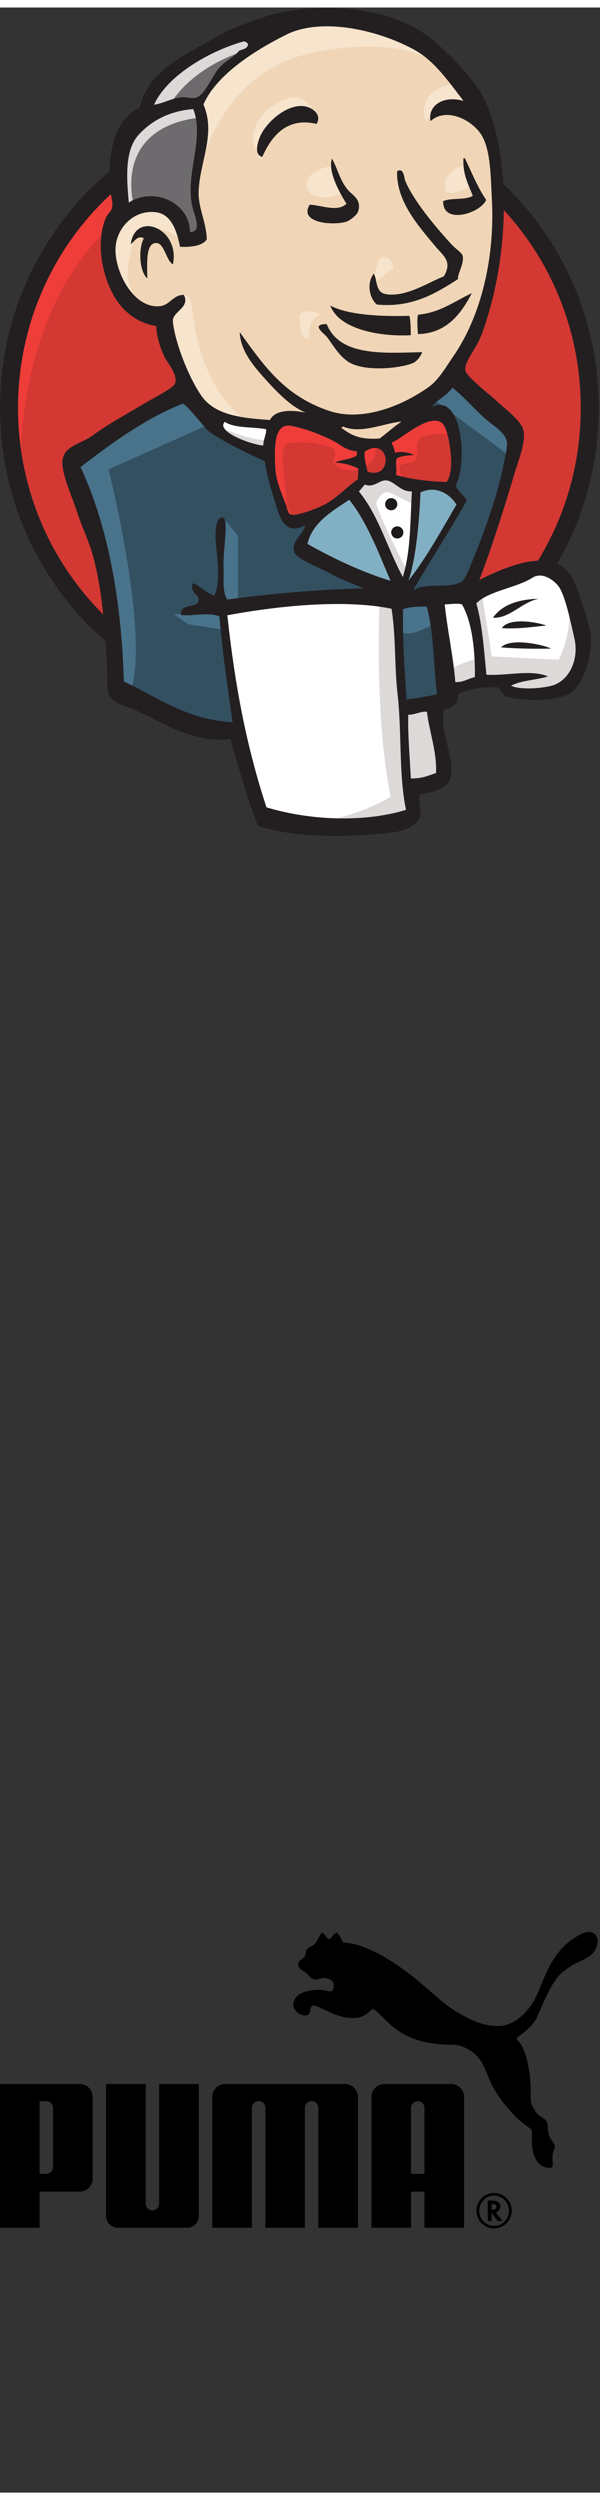 <?xml version="1.0" encoding="UTF-8"?>
<svg xmlns="http://www.w3.org/2000/svg" xmlns:xlink="http://www.w3.org/1999/xlink" width="200px" height="833px" viewBox="0 0 200 828" version="1.1">
<rect x="0" y="0" width="200" height="828" fill="#333333" stroke="none"/>
<g id="surface1">
<path style=" stroke:none;fill-rule:evenodd;fill:rgb(82.745%,21.961%,20%);fill-opacity:1;" d="M 196.59 133.066 C 196.59 187.723 153.258 232.027 99.801 232.027 C 46.344 232.027 3.008 187.723 3.008 133.066 C 3.008 78.406 46.344 34.098 99.801 34.098 C 153.258 34.098 196.59 78.406 196.59 133.066 "/>
<path style=" stroke:none;fill-rule:nonzero;fill:rgb(93.725%,23.922%,22.745%);fill-opacity:1;" d="M 6.953 157.574 C 6.953 157.574 -0.055 54.371 95.078 51.422 L 88.441 40.363 L 36.82 57.688 L 22.07 74.645 L 9.164 99.34 L 1.789 128.09 L 4.004 147.254 "/>
<path style=" stroke:none;fill-rule:nonzero;fill:rgb(13.725%,12.157%,12.549%);fill-opacity:1;" d="M 33.504 65.551 C 16.523 82.918 6.016 106.902 6.016 133.434 C 6.016 159.961 16.523 183.945 33.504 201.309 C 50.496 218.676 73.91 229.391 99.797 229.391 C 125.684 229.391 149.102 218.676 166.09 201.309 C 183.07 183.945 193.586 159.961 193.586 133.434 C 193.586 106.902 183.07 82.918 166.09 65.551 C 149.102 48.188 125.684 37.473 99.797 37.473 C 73.91 37.473 50.496 48.188 33.504 65.551 Z M 29.207 205.512 C 11.16 187.062 0 161.559 0 133.434 C 0 105.301 11.16 79.805 29.207 61.352 C 47.25 42.898 72.227 31.461 99.797 31.461 C 127.367 31.461 152.348 42.898 170.387 61.352 C 188.438 79.805 199.598 105.305 199.594 133.434 C 199.598 161.559 188.438 187.062 170.387 205.512 C 152.348 223.965 127.367 235.402 99.797 235.402 C 72.227 235.402 47.25 223.965 29.207 205.512 "/>
<path style=" stroke:none;fill-rule:evenodd;fill:rgb(94.118%,83.922%,71.765%);fill-opacity:1;" d="M 140.543 133.613 L 125.793 135.824 L 105.879 138.035 L 92.977 138.402 L 80.438 138.035 L 70.852 135.086 L 62.367 125.871 L 55.73 107.074 L 54.258 103.02 L 45.41 100.07 L 40.246 91.594 L 36.559 79.43 L 40.613 68.742 L 50.199 65.422 L 57.945 69.109 L 61.633 77.219 L 66.059 76.48 L 67.531 74.641 L 66.059 66.16 L 65.688 55.473 L 67.898 40.727 L 67.816 32.305 L 74.535 21.562 L 86.34 13.082 L 106.984 4.238 L 129.852 7.555 L 149.762 21.93 L 158.977 36.672 L 164.879 47.363 L 166.355 73.898 L 161.93 96.754 L 153.816 117.023 L 146.074 127.715 "/>
<path style=" stroke:none;fill-rule:evenodd;fill:rgb(20%,31.373%,38.039%);fill-opacity:1;" d="M 128.004 197.375 L 75.277 199.59 L 75.277 208.434 L 79.703 239.395 L 77.488 241.977 L 40.613 229.445 L 38.031 225.02 L 34.348 183.371 L 25.867 158.309 L 24.023 152.41 L 53.52 132.141 L 62.738 128.453 L 70.852 138.402 L 77.855 144.668 L 85.969 147.25 L 89.656 148.355 L 94.082 167.52 L 97.402 171.578 L 105.879 168.625 L 99.98 180.055 L 132.062 195.164 L 128.004 197.375 "/>
<path style=" stroke:none;fill-rule:evenodd;fill:rgb(42.745%,41.961%,42.745%);fill-opacity:1;" d="M 40.613 68.742 L 50.199 65.422 L 57.945 69.109 L 61.633 77.219 L 66.059 76.48 L 67.164 72.059 L 64.949 63.582 L 67.164 43.309 L 65.32 32.25 L 71.957 24.512 L 86.34 13.082 L 82.281 7.555 L 62.004 17.504 L 53.52 24.141 L 48.727 34.461 L 41.352 44.414 L 39.137 56.207 L 40.613 68.742 "/>
<path style=" stroke:none;fill-rule:evenodd;fill:rgb(86.275%,85.098%,84.706%);fill-opacity:1;" d="M 55.73 34.094 C 55.73 34.094 61.262 20.457 83.387 13.82 C 105.512 7.188 84.492 9.027 84.492 9.027 L 60.527 18.246 L 51.309 27.457 L 47.25 34.832 L 55.73 34.094 "/>
<path style=" stroke:none;fill-rule:evenodd;fill:rgb(86.275%,85.098%,84.706%);fill-opacity:1;" d="M 44.668 66.16 C 44.668 66.16 36.926 40.355 66.426 36.672 L 65.32 32.25 L 45.039 37.043 L 39.137 56.207 L 40.613 68.742 L 44.668 66.16 "/>
<path style=" stroke:none;fill-rule:evenodd;fill:rgb(96.863%,89.412%,80.392%);fill-opacity:1;" d="M 56.473 100.438 L 61.301 95.762 C 61.301 95.762 63.477 96.016 63.844 98.598 C 64.215 101.18 65.32 124.398 81.176 136.934 C 82.621 138.074 69.375 135.086 69.375 135.086 L 57.578 116.66 "/>
<path style=" stroke:none;fill-rule:evenodd;fill:rgb(96.863%,89.412%,80.392%);fill-opacity:1;" d="M 124.32 93.438 C 124.32 93.438 125.18 82.262 128.191 83.121 C 131.199 83.984 131.199 86.988 131.199 86.988 C 131.199 86.988 123.891 91.715 124.32 93.438 "/>
<path style=" stroke:none;fill-rule:nonzero;fill:rgb(96.863%,89.412%,80.392%);fill-opacity:1;" d="M 154.922 52.523 C 154.922 52.523 148.844 53.805 148.285 59.16 C 147.727 64.512 154.922 60.266 156.027 59.895 "/>
<path style=" stroke:none;fill-rule:nonzero;fill:rgb(96.863%,89.412%,80.392%);fill-opacity:1;" d="M 110.305 52.895 C 110.305 52.895 102.191 54 102.191 59.16 C 102.191 64.316 111.41 63.953 113.992 61.738 "/>
<path style=" stroke:none;fill-rule:evenodd;fill:rgb(96.863%,89.412%,80.392%);fill-opacity:1;" d="M 60.156 76.852 C 60.156 76.852 46.145 68.371 44.668 76.48 C 43.195 84.59 39.879 90.488 46.883 98.965 L 42.09 97.492 L 37.664 86.066 L 36.191 75.008 L 44.668 66.16 L 54.258 66.898 L 59.789 71.32 L 60.156 76.852 "/>
<path style=" stroke:none;fill-rule:evenodd;fill:rgb(96.863%,89.412%,80.392%);fill-opacity:1;" d="M 66.793 53.629 C 66.793 53.629 73.062 21.191 104.773 14.93 C 130.883 9.77 144.598 16.035 149.762 21.93 C 149.762 21.93 126.531 -5.711 104.402 2.766 C 82.281 11.242 66.059 26.723 66.426 36.672 C 67.055 53.621 66.793 53.629 66.793 53.629 "/>
<path style=" stroke:none;fill-rule:evenodd;fill:rgb(96.863%,89.412%,80.392%);fill-opacity:1;" d="M 152.34 25.617 C 152.34 25.617 141.648 25.246 141.277 34.832 C 141.277 34.832 141.277 36.305 142.02 37.777 C 142.02 37.777 150.496 28.195 155.66 33.355 "/>
<path style=" stroke:none;fill-rule:evenodd;fill:rgb(96.863%,89.412%,80.392%);fill-opacity:1;" d="M 105.516 38.777 C 105.516 38.777 103.68 24.066 91.129 32.621 C 83.02 38.148 83.758 45.891 85.23 47.363 C 86.703 48.836 86.305 51.805 87.426 49.77 C 88.551 47.73 88.18 41.098 92.234 39.254 C 96.293 37.41 102.941 35.352 105.516 38.777 "/>
<path style=" stroke:none;fill-rule:evenodd;fill:rgb(28.627%,44.706%,54.51%);fill-opacity:1;" d="M 70.852 138.402 L 36.191 153.887 C 36.191 153.887 50.57 211.016 43.195 228.707 L 38.031 226.867 L 37.664 205.121 L 28.078 163.836 L 24.023 152.41 L 60.156 128.086 L 70.852 138.402 "/>
<path style=" stroke:none;fill-rule:evenodd;fill:rgb(28.627%,44.706%,54.51%);fill-opacity:1;" d="M 74.414 170.004 L 79.332 176 L 79.332 198.117 L 73.43 198.117 C 73.43 198.117 72.695 182.637 72.695 180.793 C 72.695 178.949 73.43 172.312 73.43 172.312 "/>
<path style=" stroke:none;fill-rule:evenodd;fill:rgb(28.627%,44.706%,54.51%);fill-opacity:1;" d="M 74.535 201.434 L 57.945 202.168 L 62.738 205.488 L 74.535 207.332 "/>
<path style=" stroke:none;fill-rule:evenodd;fill:rgb(20%,31.373%,38.039%);fill-opacity:1;" d="M 131.324 197.746 L 144.969 197.379 L 148.285 231.289 L 134.273 233.129 L 131.324 197.746 "/>
<path style=" stroke:none;fill-rule:evenodd;fill:rgb(20%,31.373%,38.039%);fill-opacity:1;" d="M 135.012 197.746 L 155.66 196.641 C 155.66 196.641 164.141 175.266 164.141 174.16 C 164.141 173.055 171.516 143.195 171.516 143.195 L 154.922 125.875 L 151.605 122.922 L 142.754 131.77 L 142.754 166.047 L 135.012 197.746 "/>
<path style=" stroke:none;fill-rule:evenodd;fill:rgb(28.627%,44.706%,54.51%);fill-opacity:1;" d="M 144.23 195.168 L 131.324 197.746 L 133.168 208.066 C 137.961 210.277 146.074 204.379 146.074 204.379 "/>
<path style=" stroke:none;fill-rule:evenodd;fill:rgb(28.627%,44.706%,54.51%);fill-opacity:1;" d="M 144.598 130.664 L 170.41 149.832 L 171.145 140.984 L 151.605 122.922 L 144.598 130.664 "/>
<path style=" stroke:none;fill-rule:evenodd;fill:rgb(100%,100%,100%);fill-opacity:1;" d="M 87.336 270.363 L 79.703 239.395 L 75.906 216.547 L 75.277 199.59 L 109.828 197.75 L 131.324 197.746 L 129.371 236.453 L 132.688 266.309 L 132.316 271.836 L 104.297 274.047 L 87.336 270.363 "/>
<path style=" stroke:none;fill-rule:evenodd;fill:rgb(86.275%,85.098%,84.706%);fill-opacity:1;" d="M 126.531 197.379 C 126.531 197.379 124.684 235.711 130.215 262.988 C 130.215 262.988 119.156 269.992 102.93 271.832 L 133.906 270.727 L 137.594 268.516 L 133.168 208.066 L 132.062 195.164 "/>
<path style=" stroke:none;fill-rule:evenodd;fill:rgb(100%,100%,100%);fill-opacity:1;" d="M 148.914 228.344 L 163.297 224.289 L 190.578 222.816 L 194.637 210.281 L 187.262 188.535 L 178.781 187.43 L 166.98 191.113 L 155.66 196.641 L 149.652 195.539 L 144.969 197.379 "/>
<path style=" stroke:none;fill-rule:evenodd;fill:rgb(86.275%,85.098%,84.706%);fill-opacity:1;" d="M 148.656 220.969 C 148.656 220.969 158.242 216.543 159.719 216.914 L 155.66 196.641 L 160.453 194.797 C 160.453 194.797 163.773 213.965 163.773 216.18 C 163.773 216.18 184.422 217.285 186.266 217.285 C 186.266 217.285 190.691 208.805 189.586 199.957 L 193.641 211.754 L 194.008 218.391 L 188.109 227.234 L 181.473 228.707 L 170.41 228.34 L 166.723 223.547 L 153.816 225.391 L 149.762 226.867 "/>
<path style=" stroke:none;fill-rule:nonzero;fill:rgb(100%,100%,100%);fill-opacity:1;" d="M 134.164 194.801 L 126.051 174.16 L 117.57 162 C 117.57 162 119.414 156.836 121.996 156.836 C 124.578 156.836 130.477 156.836 130.477 156.836 L 138.59 159.785 L 137.852 173.422 L 134.164 194.801 "/>
<path style=" stroke:none;fill-rule:evenodd;fill:rgb(86.275%,85.098%,84.706%);fill-opacity:1;" d="M 135.746 187.793 C 135.746 187.793 125.426 167.891 125.426 164.941 C 125.426 164.941 127.27 160.52 129.852 161.625 C 132.43 162.73 137.961 165.68 137.961 165.68 L 137.961 158.68 L 125.426 156.098 L 116.941 157.203 L 131.324 191.113 L 134.273 191.48 "/>
<path style=" stroke:none;fill-rule:nonzero;fill:rgb(100%,100%,100%);fill-opacity:1;" d="M 90.652 139.148 L 80.438 138.035 L 70.852 135.086 L 70.852 138.402 L 75.535 143.566 L 90.285 150.203 "/>
<path style=" stroke:none;fill-rule:evenodd;fill:rgb(86.275%,85.098%,84.706%);fill-opacity:1;" d="M 74.172 140.25 C 74.172 140.25 85.602 145.043 89.289 143.938 L 89.656 148.355 L 79.336 146.148 L 73.062 141.727 L 74.172 140.25 "/>
<path style=" stroke:none;fill-rule:evenodd;fill:rgb(82.745%,21.961%,20%);fill-opacity:1;" d="M 148.875 158.09 C 142.617 157.906 136.965 157.164 132.016 155.77 C 132.352 153.742 131.723 151.754 132.227 150.293 C 133.609 149.297 135.922 149.312 138.004 149.078 C 136.199 148.195 133.668 147.844 131.59 148.355 C 131.539 146.945 130.906 146.074 130.523 144.973 C 134.043 143.719 142.348 135.492 147.016 138.215 C 149.242 139.512 150.191 146.914 150.363 150.512 C 150.504 153.496 150.09 156.512 148.875 158.09 "/>
<path style="fill:none;stroke-width:2;stroke-linecap:butt;stroke-linejoin:miter;stroke:rgb(82.745%,21.961%,20%);stroke-opacity:1;stroke-miterlimit:4;" d="M 134.583 106.632 C 128.926 106.798 123.816 107.469 119.342 108.73 C 119.646 110.564 119.077 112.362 119.533 113.683 C 120.783 114.584 122.873 114.57 124.756 114.782 C 123.124 115.58 120.836 115.898 118.957 115.435 C 118.911 116.71 118.339 117.498 117.993 118.494 C 121.175 119.628 128.682 127.068 132.902 124.606 C 134.915 123.433 135.773 116.739 135.928 113.485 C 136.056 110.783 135.681 108.059 134.583 106.632 Z M 134.583 106.632 " transform="matrix(1.106,0,0,-1.106,0,276)"/>
<path style=" stroke:none;fill-rule:evenodd;fill:rgb(82.745%,21.961%,20%);fill-opacity:1;" d="M 118.953 147.867 C 118.938 148.344 118.918 148.82 118.898 149.297 C 116.945 150.578 113.793 150.562 111.648 151.641 C 114.809 151.781 117.297 152.539 119.449 153.613 C 119.398 154.805 119.355 155.996 119.309 157.188 C 115.73 159.637 112.457 163.289 108.242 165.586 C 106.25 166.672 99.254 169.465 97.129 168.973 C 95.93 168.695 95.824 167.207 95.344 165.805 C 94.324 162.801 91.969 158.02 91.766 153.496 C 91.504 147.781 90.926 138.207 97.086 139.387 C 102.055 140.332 107.832 142.621 111.676 144.723 C 114.027 146.008 115.391 147.594 118.953 147.867 "/>
<path style="fill:none;stroke-width:2;stroke-linecap:butt;stroke-linejoin:miter;stroke:rgb(82.745%,21.961%,20%);stroke-opacity:1;stroke-miterlimit:4;" d="M 107.534 115.877 C 107.519 115.446 107.502 115.015 107.484 114.584 C 105.719 113.425 102.869 113.439 100.93 112.464 C 103.787 112.337 106.036 111.652 107.982 110.68 C 107.936 109.603 107.897 108.525 107.855 107.448 C 104.62 105.233 101.661 101.93 97.851 99.853 C 96.05 98.871 89.726 96.345 87.805 96.79 C 86.72 97.041 86.625 98.387 86.191 99.655 C 85.269 102.371 83.14 106.695 82.956 110.786 C 82.72 115.954 82.197 124.613 87.766 123.546 C 92.257 122.691 97.48 120.621 100.955 118.72 C 103.081 117.558 104.313 116.124 107.534 115.877 Z M 107.534 115.877 " transform="matrix(1.106,0,0,-1.106,0,276)"/>
<path style=" stroke:none;fill-rule:evenodd;fill:rgb(82.745%,21.961%,20%);fill-opacity:1;" d="M 122.512 154.684 C 121.965 151.574 121.332 150.684 121.578 147.969 C 129.883 142.438 131.438 157.477 122.512 154.684 "/>
<path style="fill:none;stroke-width:2;stroke-linecap:butt;stroke-linejoin:miter;stroke:rgb(82.745%,21.961%,20%);stroke-opacity:1;stroke-miterlimit:4;" d="M 110.751 109.712 C 110.256 112.524 109.684 113.33 109.907 115.785 C 117.414 120.787 118.82 107.186 110.751 109.712 Z M 110.751 109.712 " transform="matrix(1.106,0,0,-1.106,0,276)"/>
<path style=" stroke:none;fill-rule:evenodd;fill:rgb(93.725%,23.922%,22.745%);fill-opacity:1;" d="M 134.531 157.207 C 134.531 157.207 131.953 153.52 133.793 152.414 C 135.637 151.309 137.484 152.418 138.59 150.57 C 139.695 148.73 138.59 147.625 138.957 145.41 C 139.324 143.199 141.172 142.832 143.016 142.461 C 144.855 142.094 150.02 141.355 150.758 143.199 L 148.543 136.566 L 144.121 135.09 L 130.105 143.199 L 129.371 147.254 L 129.371 155.363 "/>
<path style=" stroke:none;fill-rule:evenodd;fill:rgb(93.725%,23.922%,22.745%);fill-opacity:1;" d="M 95.816 169.371 C 95.371 163.617 94.906 157.871 94.383 152.125 C 93.602 143.547 96.441 145.043 103.887 145.043 C 105.023 145.043 110.883 146.398 111.301 147.254 C 113.312 151.359 107.941 150.445 113.621 153.543 C 118.41 156.156 126.879 151.957 124.945 146.148 C 123.859 144.855 119.297 145.746 117.66 144.898 C 114.781 143.406 111.898 141.91 109.02 140.418 C 105.355 138.52 96.883 135.746 92.977 138.402 C 83.074 145.137 93.602 161.953 97.129 168.973 "/>
<path style=" stroke:none;fill-rule:evenodd;fill:rgb(13.725%,12.157%,12.549%);fill-opacity:1;" d="M 105.516 38.777 C 95.469 36.438 90.477 42.98 87.426 49.77 C 84.707 49.109 85.793 45.414 86.477 43.527 C 88.277 38.582 95.527 32 101.449 32.895 C 104 33.277 107.445 35.605 105.516 38.777 "/>
<path style=" stroke:none;fill-rule:evenodd;fill:rgb(13.725%,12.157%,12.549%);fill-opacity:1;" d="M 154.488 50.215 C 154.641 50.223 154.805 50.23 154.965 50.238 C 157.23 54.953 159.199 59.945 162.062 64.109 C 160.145 68.578 147.531 72.535 147.727 64.512 C 150.453 63.32 155.16 64.266 157.582 62.746 C 156.18 58.91 154.164 55.645 154.488 50.215 "/>
<path style=" stroke:none;fill-rule:evenodd;fill:rgb(13.725%,12.157%,12.549%);fill-opacity:1;" d="M 110.664 50.34 C 112.816 54.289 113.52 58.438 116.582 61.422 C 117.961 62.766 120.645 64.402 119.316 68.141 C 119.004 69.02 116.734 70.988 115.422 71.371 C 110.633 72.785 99.473 71.664 103.254 65.695 C 107.215 65.879 112.539 68.266 115.496 65.391 C 113.227 61.762 109.172 54.574 110.664 50.34 "/>
<path style=" stroke:none;fill-rule:evenodd;fill:rgb(13.725%,12.157%,12.549%);fill-opacity:1;" d="M 152.688 90.473 C 145.477 95.102 137.438 100.137 125.621 98.969 C 123.098 96.777 122.137 91.895 124.59 88.668 C 125.867 90.863 125.066 94.898 128.621 95.504 C 135.324 96.652 143.129 91.406 147.949 89.574 C 150.941 84.531 147.691 82.68 144.996 79.438 C 139.484 72.793 132.086 64.555 132.355 54.609 C 134.582 52.992 134.777 57.074 135.098 57.816 C 137.977 64.555 145.223 73.172 150.512 78.934 C 151.812 80.355 153.949 81.715 154.188 82.656 C 154.871 85.387 152.402 88.66 152.688 90.473 "/>
<path style=" stroke:none;fill-rule:evenodd;fill:rgb(13.725%,12.157%,12.549%);fill-opacity:1;" d="M 57.637 85.602 C 55.375 84.309 54.836 78.629 52.184 78.469 C 48.391 78.238 49.082 85.836 49.098 90.277 C 46.488 87.91 46.027 80.617 47.945 76.871 C 45.762 75.801 44.785 78.059 43.574 78.852 C 45.133 67.539 60.129 73.602 57.637 85.602 "/>
<path style=" stroke:none;fill-rule:evenodd;fill:rgb(13.725%,12.157%,12.549%);fill-opacity:1;" d="M 157.281 95.184 C 153.922 101.566 149.172 108.602 139.324 108.809 C 139.125 106.746 138.973 103.605 139.34 102.363 C 146.863 101.641 151.516 97.812 157.281 95.184 "/>
<path style=" stroke:none;fill-rule:evenodd;fill:rgb(13.725%,12.157%,12.549%);fill-opacity:1;" d="M 110.098 99.324 C 116.379 102.625 127.922 102.98 136.461 102.73 C 136.914 104.598 136.906 106.91 136.922 109.191 C 125.949 109.738 112.973 107.023 110.098 99.324 "/>
<path style=" stroke:none;fill-rule:evenodd;fill:rgb(13.725%,12.157%,12.549%);fill-opacity:1;" d="M 108.902 105.48 C 113.246 116.383 128.172 115.129 140.762 114.828 C 140.211 116.242 139.008 117.914 137.516 118.52 C 133.48 120.16 122.355 121.402 116.75 118.43 C 113.203 116.543 110.922 112.277 108.973 109.777 C 108.035 108.574 103.352 105.488 108.902 105.48 "/>
<path style=" stroke:none;fill-rule:evenodd;fill:rgb(50.588%,69.02%,76.863%);fill-opacity:1;" d="M 152.164 165.617 C 147.066 174.34 142.188 183.305 136.141 191.004 C 138.676 183.551 139.762 171.078 140.145 161.57 C 145.449 159.09 149.988 162.129 152.164 165.617 "/>
<path style=" stroke:none;fill-rule:evenodd;fill:rgb(13.725%,12.157%,12.549%);fill-opacity:1;" d="M 179.594 196.98 C 173.887 198.121 169.875 203.664 164.309 203.312 C 167.367 199 172.73 197.184 179.594 196.98 "/>
<path style=" stroke:none;fill-rule:evenodd;fill:rgb(13.725%,12.157%,12.549%);fill-opacity:1;" d="M 182.109 205.906 C 177.457 206.398 171.996 207.152 167.277 206.766 C 169.512 203.355 178.113 204.531 182.109 205.906 "/>
<path style=" stroke:none;fill-rule:evenodd;fill:rgb(13.725%,12.157%,12.549%);fill-opacity:1;" d="M 183.723 213.605 C 178.496 213.719 171.996 213.613 167.027 213.199 C 169.969 210.039 180.332 212.027 183.723 213.605 "/>
<path style=" stroke:none;fill-rule:evenodd;fill:rgb(86.275%,85.098%,84.706%);fill-opacity:1;" d="M 142.324 234.668 C 143.074 241.234 145.68 247.883 145.355 255.07 C 142.465 256.043 140.805 256.898 136.93 256.891 C 136.656 250.781 135.84 241.445 136.082 235.621 C 137.988 235.746 140.797 234.262 142.324 234.668 "/>
<path style=" stroke:none;fill-rule:evenodd;fill:rgb(94.118%,83.922%,71.765%);fill-opacity:1;" d="M 133.898 137.945 C 131.273 139.66 129.039 141.797 126.516 143.625 C 120.93 143.902 117.875 143.238 113.77 140.031 C 113.836 139.773 114.25 139.887 114.262 139.574 C 120.25 142.238 127.855 138.484 133.898 137.945 "/>
<path style=" stroke:none;fill-rule:evenodd;fill:rgb(50.588%,69.02%,76.863%);fill-opacity:1;" d="M 102.48 178.723 C 104.129 171.602 110.57 167.914 116.422 163.992 C 122.461 171.652 126.129 181.504 130.176 191.012 C 120.621 188.133 110.859 183.461 102.48 178.723 "/>
<path style=" stroke:none;fill-rule:evenodd;fill:rgb(13.725%,12.157%,12.549%);fill-opacity:1;" d="M 136.082 235.621 C 135.84 241.445 136.656 250.781 136.93 256.891 C 140.805 256.898 142.465 256.043 145.355 255.07 C 145.68 247.883 143.074 241.234 142.324 234.668 C 140.797 234.262 137.988 235.746 136.082 235.621 Z M 75.781 202.504 C 78.336 225.973 82.035 245.703 88.816 266.484 C 103.875 271.051 122.027 271.449 135.332 267.328 C 132.891 255.598 133.957 241.316 132.527 228.801 C 131.453 219.395 132.004 209.926 130.527 200.332 C 114.402 196.977 91.605 199.547 75.781 202.504 Z M 134.34 200.477 C 134.203 210.555 134.789 220.496 135.562 230.59 C 139.434 230.008 142.059 229.621 145.656 228.832 C 144.488 219.117 144.633 208.184 142.254 199.59 C 139.504 199.617 137.082 199.559 134.34 200.477 Z M 153.98 198.852 C 152.145 198.43 150.004 198.84 148.246 198.871 C 149.074 207.086 151.074 216.152 151.781 224.773 C 154.543 224.863 156.02 223.559 158.289 223.125 C 158.41 215.551 157.629 205.125 153.98 198.852 Z M 183.719 226.012 C 189.477 224.617 193.098 217.566 191.484 210.328 C 190.406 205.461 188.48 196.301 186.422 193.188 C 184.902 190.887 180.773 187.871 177.477 189.98 C 172.117 193.414 162.672 194.406 158.762 198.562 C 160.723 205.086 161.332 214.047 162.141 222.316 C 168.836 222.73 177.078 220.469 182.648 222.867 C 178.758 224.129 173.715 224.141 170.355 225.973 C 173.098 227.297 179.527 227.031 183.719 226.012 Z M 130.176 191.012 C 126.129 181.504 122.461 171.652 116.422 163.992 C 110.57 167.914 104.129 171.602 102.48 178.723 C 110.859 183.461 120.621 188.133 130.176 191.012 Z M 140.145 161.57 C 139.762 171.078 138.676 183.551 136.141 191.004 C 142.188 183.305 147.066 174.34 152.164 165.617 C 149.988 162.129 145.449 159.09 140.145 161.57 Z M 128.844 157.559 C 126.551 157.309 124.609 160.188 121.629 158.945 C 120.949 159.699 120.328 160.516 119.633 161.254 C 126.211 169.18 129.199 180.422 134.281 189.738 C 137.008 180.789 136.695 170.988 137.297 161.223 C 133.547 161.461 131.473 157.836 128.844 157.559 Z M 121.578 147.969 C 121.332 150.684 121.965 151.574 122.512 154.684 C 131.438 157.477 129.883 142.438 121.578 147.969 Z M 111.676 144.723 C 107.832 142.621 102.055 140.332 97.086 139.387 C 90.926 138.207 91.504 147.781 91.766 153.496 C 91.969 158.02 94.324 162.801 95.344 165.805 C 95.824 167.207 95.93 168.695 97.129 168.973 C 99.254 169.465 106.25 166.672 108.242 165.586 C 112.457 163.289 115.73 159.637 119.309 157.188 C 119.355 155.996 119.398 154.805 119.449 153.613 C 117.297 152.539 114.809 151.781 111.648 151.641 C 113.793 150.562 116.945 150.578 118.898 149.297 C 118.918 148.82 118.938 148.344 118.953 147.867 C 115.391 147.594 114.027 146.008 111.676 144.723 Z M 74.938 138.047 C 71.742 141.289 83.891 145.707 87.758 145.945 C 87.738 143.895 88.926 141.961 88.688 140.492 C 84.094 139.684 78.059 140.215 74.938 138.047 Z M 114.262 139.574 C 114.25 139.887 113.836 139.773 113.77 140.031 C 117.875 143.238 120.93 143.902 126.516 143.625 C 129.039 141.797 131.273 139.66 133.898 137.945 C 127.855 138.484 120.25 142.238 114.262 139.574 Z M 150.363 150.512 C 150.191 146.914 149.242 139.512 147.016 138.215 C 142.348 135.492 134.043 143.719 130.523 144.973 C 130.906 146.074 131.539 146.945 131.59 148.355 C 133.668 147.844 136.199 148.195 138.004 149.078 C 135.922 149.312 133.609 149.297 132.227 150.293 C 131.723 151.754 132.352 153.742 132.016 155.77 C 136.965 157.164 142.617 157.906 148.875 158.09 C 150.09 156.512 150.504 153.496 150.363 150.512 Z M 69.562 141.184 C 68.559 140.473 61.777 131.648 60.848 132.016 C 48.578 136.852 37.102 145.219 26.848 153.129 C 36.625 174.102 40.574 199.793 41.27 224.555 C 52.469 229.789 62.305 237.336 77.504 238.125 C 75.742 225.688 74.141 214.59 73.141 202.883 C 69.324 201.27 63.844 202.953 60.27 202.383 C 60.238 198.078 65.73 200.496 66.184 197.602 C 66.531 195.414 63.168 195.246 64.258 191.801 C 67.055 192.816 68.523 195.059 71.5 195.898 C 74.223 189.945 71.465 179.41 71.855 174.434 C 71.93 173.504 72.32 169.258 74.414 170.004 C 76.27 170.66 74.309 181.285 74.512 185.992 C 74.699 190.332 73.988 194.531 75.746 197.254 C 90.43 195.258 105.355 193.965 121.242 193.531 C 117.746 192.031 113.598 190.609 109.043 188.047 C 106.574 186.652 98.793 183.762 98.082 181.418 C 96.945 177.684 101.066 175.695 101.766 172.492 C 94.355 176.535 92.91 168.621 91.152 163.012 C 89.566 157.934 88.66 154.141 88.27 151.211 C 81.887 148.168 75.059 145.086 69.562 141.184 Z M 143.875 133.082 C 154.102 128.125 155.941 151.605 151.938 159.168 C 152.555 161.426 154.688 162.285 155.555 164.312 C 149.848 174.531 143.512 184.07 137.691 194.168 C 142.023 191.473 148.207 193.688 153.305 191.668 C 155.164 190.934 156.512 186.668 157.922 183.258 C 161.805 173.875 165.879 162.047 167.688 153.094 C 168.102 151.055 169.215 146.609 168.965 144.793 C 168.52 141.543 164.105 139.129 161.859 137.121 C 157.727 133.406 155.125 130.137 150.809 126.668 C 149.059 129.25 145.305 130.98 143.875 133.082 Z M 46.18 42.445 C 41.305 47.805 42.324 57.844 42.918 64.984 C 51.723 59.449 63.414 65.422 63.301 74.844 C 67.504 74.734 64.871 69.594 64.109 66.285 C 61.625 55.477 68.301 43.73 64.414 33.844 C 56.871 34.418 50.676 37.496 46.18 42.445 Z M 81.039 11.344 C 70.012 14.469 55.875 22.477 51.34 32.387 C 54.852 31.875 57.285 30.105 60.75 29.887 C 62.059 29.801 63.773 30.434 65.277 30.059 C 68.273 29.316 70.805 22.598 73.062 20.102 C 75.266 17.66 77.914 16.617 79.73 14.391 C 80.895 13.832 82.617 13.871 82.68 12.121 C 82.176 11.582 81.645 11.172 81.039 11.344 Z M 138.453 14.281 C 127.004 7.828 107.629 2.969 95.449 9.035 C 85.625 13.938 72.34 22.039 67.816 32.305 C 72.043 42.215 66.562 51.293 66.211 61.355 C 66.027 66.707 68.734 71.379 68.941 77.207 C 67.492 79.594 63.07 79.887 60.008 79.727 C 58.977 74.57 57.172 68.777 51.863 68.195 C 44.348 67.371 38.855 73.59 38.512 80.086 C 38.109 87.727 44.383 100.391 53.277 99.508 C 56.715 99.172 57.559 95.73 61.301 95.762 C 63.328 99.809 58.168 101.082 57.641 103.973 C 57.5 104.719 58.066 107.645 58.398 109.012 C 60.012 115.684 63.613 124.316 67.156 129.395 C 71.652 135.836 80.492 136.809 90 137.441 C 91.695 133.785 97.953 134.086 102.027 135.043 C 97.145 133.105 92.602 128.418 88.836 124.27 C 84.516 119.508 80.137 114.398 79.914 108.176 C 88.086 119.508 94.836 129.398 109.691 134.387 C 120.93 138.152 134.059 132.656 142.695 126.594 C 146.281 124.074 148.422 120.074 150.969 116.418 C 160.5 102.707 164.949 83.148 163.969 64.184 C 163.566 56.363 163.586 48.57 160.961 43.309 C 158.219 37.809 148.938 32.887 143.508 37.863 C 142.5 32.512 148.023 29.207 154.512 31.129 C 149.887 25.164 145.027 17.988 138.453 14.281 Z M 159.781 190.727 C 168.73 186.281 185.441 178.762 191.055 190.742 C 193.121 195.16 195.551 202.625 196.621 207.188 C 198.137 213.617 194.98 227.137 188.367 229.297 C 182.527 231.199 175.707 231.086 168.672 229.672 C 167.844 228.984 166.922 227.781 166.273 226.531 C 161.254 226.332 156.547 226.801 152.578 228.863 C 152.953 232.578 150.438 233.176 148.086 233.938 C 146.336 240.863 151.578 249.902 150.324 256.219 C 149.43 260.711 143.895 261.41 139.828 262.25 C 139.691 264.75 140.004 266.836 140.281 268.949 C 139.348 272.379 135.176 274.328 131.227 274.805 C 118.219 276.371 98.465 277.07 85.953 272.574 C 82.465 264.012 79.711 253.602 76.805 243.824 C 64.602 245.129 54.734 238.562 45.43 234.262 C 42.207 232.77 37.754 231.945 36.551 229.387 C 35.383 226.902 35.859 222.145 35.566 217.652 C 34.832 206.176 34.203 195.109 31.172 183.359 C 29.809 178.09 27.438 173.438 25.781 168.355 C 24.254 163.652 21.578 157.832 20.883 153.137 C 19.848 146.176 26.402 145.789 30.598 142.777 C 37.074 138.109 42.16 135.531 49.176 131.324 C 51.254 130.078 57.527 126.926 58.238 125.469 C 59.656 122.59 55.805 118.527 54.773 116.273 C 53.145 112.699 52.297 109.668 52.062 106.145 C 46.176 105.215 41.715 101.715 39.02 97.766 C 34.562 91.23 31.469 79.137 35.324 69.941 C 35.629 69.219 37.137 67.793 37.363 66.68 C 37.801 64.492 36.535 61.578 36.457 59.25 C 36.051 47.293 38.477 36.996 46.531 33.391 C 49.797 20.379 61.492 16.047 72.516 9.582 C 76.637 7.164 81.176 5.617 85.863 3.895 C 102.688 -2.293 128.5 -1.129 142.461 9.426 C 148.383 13.902 157.844 23.352 161.23 30.199 C 170.172 48.262 169.535 78.449 163.281 100.43 C 162.441 103.375 161.223 107.715 159.52 111.258 C 158.336 113.73 154.641 118.684 155.094 120.871 C 155.551 123.129 163.504 129.164 165.207 130.805 C 168.277 133.766 174.109 137.695 174.582 141.43 C 175.09 145.406 172.828 150.844 171.684 154.68 C 167.859 167.48 164.121 179.312 159.781 190.727 "/>
<path style=" stroke:none;fill-rule:evenodd;fill:rgb(96.863%,89.412%,80.392%);fill-opacity:1;" d="M 100.102 102.109 C 100.586 101.469 103.254 100.488 106.984 102.285 C 106.984 102.285 102.562 103.02 102.93 110.395 L 101.086 110.023 C 101.086 110.023 99.18 103.336 100.102 102.109 "/>
<path style=" stroke:none;fill-rule:evenodd;fill:rgb(11.373%,9.804%,9.804%);fill-opacity:1;" d="M 132.43 165.496 C 132.43 166.613 131.523 167.523 130.402 167.523 C 129.281 167.523 128.375 166.613 128.375 165.496 C 128.375 164.375 129.281 163.469 130.402 163.469 C 131.523 163.469 132.43 164.375 132.43 165.496 "/>
<path style=" stroke:none;fill-rule:evenodd;fill:rgb(11.373%,9.804%,9.804%);fill-opacity:1;" d="M 134.457 174.895 C 134.457 176.016 133.547 176.922 132.43 176.922 C 131.309 176.922 130.402 176.016 130.402 174.895 C 130.402 173.773 131.309 172.867 132.43 172.867 C 133.547 172.867 134.457 173.773 134.457 174.895 "/>
<path style=" stroke:none;fill-rule:nonzero;fill:rgb(0%,0%,0%);fill-opacity:1;" d="M 107.371 641.52 C 106.719 641.621 106.09 644.008 104.832 645.25 C 103.914 646.148 102.762 646.094 102.148 647.203 C 101.918 647.617 101.996 648.328 101.73 649.008 C 101.219 650.363 99.406 650.484 99.406 651.969 C 99.398 653.566 100.918 653.871 102.23 655.008 C 103.254 655.922 103.352 656.551 104.594 656.996 C 105.656 657.352 107.227 656.18 108.648 656.602 C 109.812 656.949 110.93 657.195 111.191 658.391 C 111.426 659.488 111.176 661.188 109.766 660.992 C 109.289 660.938 107.227 660.246 104.688 660.516 C 101.625 660.859 98.129 661.855 97.793 665.25 C 97.602 667.152 99.961 669.387 102.238 668.934 C 103.812 668.625 103.07 666.777 103.926 665.879 C 105.051 664.727 111.426 669.895 117.352 669.895 C 119.844 669.895 121.699 669.266 123.543 667.344 C 123.715 667.199 123.926 666.887 124.191 666.863 C 124.441 666.887 124.879 667.133 125.023 667.238 C 129.793 671.055 133.398 678.711 150.938 678.801 C 153.406 678.812 156.215 679.984 158.508 682.066 C 160.555 683.949 161.75 686.879 162.91 689.852 C 164.668 694.309 167.812 698.645 172.582 703.473 C 172.844 703.73 176.766 706.77 177.082 706.996 C 177.129 707.027 177.418 707.715 177.32 708.098 C 177.203 710.992 176.781 719.406 183.086 719.785 C 184.629 719.867 184.223 718.789 184.223 718.047 C 184.219 716.578 183.949 715.121 184.727 713.621 C 185.789 711.559 182.473 710.609 182.57 706.145 C 182.641 702.82 179.832 703.387 178.406 700.852 C 177.586 699.383 176.855 698.605 176.906 696.809 C 177.23 686.695 174.746 680.055 173.512 678.426 C 172.547 677.195 171.742 676.703 172.629 676.133 C 177.891 672.676 179.082 669.457 179.082 669.457 C 181.879 662.91 184.395 656.934 187.867 654.305 C 188.566 653.762 190.355 652.43 191.453 651.906 C 194.695 650.387 196.398 649.465 197.34 648.559 C 198.824 647.113 200 644.105 198.574 642.277 C 196.801 640.031 193.734 641.816 192.383 642.613 C 182.707 648.328 181.281 658.402 177.93 664.191 C 175.258 668.812 170.914 672.211 167.027 672.488 C 164.113 672.707 160.977 672.117 157.852 670.754 C 150.246 667.434 146.082 663.152 145.105 662.395 C 143.062 660.824 127.203 645.332 114.352 644.699 C 114.352 644.699 112.754 641.52 112.355 641.469 C 111.414 641.348 110.453 643.363 109.766 643.598 C 109.117 643.812 108.027 641.41 107.371 641.52 M 50.805 733.992 C 49.594 733.965 48.57 732.977 48.57 731.754 L 48.574 691.867 L 35.359 691.867 L 35.359 735.836 C 35.359 737.992 37.117 739.75 39.266 739.75 L 62.355 739.75 C 64.527 739.75 66.258 737.992 66.258 735.836 L 66.258 691.867 L 53.059 691.867 L 53.051 731.754 C 53.051 732.977 52.02 733.965 50.805 733.992 M 95.031 691.867 L 75.039 691.867 C 72.672 691.867 70.75 693.785 70.75 696.16 L 70.75 739.75 L 83.969 739.75 L 83.969 699.766 C 83.977 698.543 84.973 697.57 86.203 697.57 C 87.438 697.57 88.426 698.52 88.453 699.73 L 88.453 739.75 L 101.625 739.75 L 101.625 699.73 C 101.637 698.52 102.629 697.57 103.859 697.57 C 105.086 697.57 106.09 698.543 106.102 699.766 L 106.102 739.75 L 119.324 739.75 L 119.324 696.16 C 119.324 693.785 117.395 691.867 115.027 691.867 Z M 17.684 699.848 C 17.691 698.52 16.602 697.57 15.445 697.57 L 13.203 697.57 L 13.203 721.789 L 15.445 721.789 C 16.613 721.789 17.691 720.863 17.684 719.543 Z M 26.547 727.719 L 13.203 727.719 L 13.203 739.75 L 0 739.75 L 0 691.867 L 26.633 691.867 C 29.016 691.867 30.875 693.793 30.875 696.18 L 30.875 723.406 C 30.875 725.793 28.945 727.719 26.547 727.719 M 164.633 729.039 C 161.977 729.039 159.75 731.324 159.75 734.09 C 159.75 736.863 161.977 739.129 164.715 739.129 C 167.434 739.129 169.637 736.863 169.637 734.09 C 169.637 731.316 167.434 729.039 164.715 729.039 Z M 170.578 734.074 C 170.578 737.328 167.961 739.969 164.715 739.969 C 161.438 739.969 158.809 737.344 158.809 734.074 C 158.809 730.863 161.438 728.184 164.617 728.184 C 167.961 728.184 170.578 730.785 170.578 734.074 "/>
<path style=" stroke:none;fill-rule:nonzero;fill:rgb(0%,0%,0%);fill-opacity:1;" d="M 164.109 733.699 C 165.023 733.699 165.508 733.379 165.508 732.727 C 165.508 732.152 165.039 731.852 164.145 731.852 L 163.883 731.852 L 163.883 733.699 Z M 167.488 737.484 L 165.91 737.484 L 163.883 734.801 L 163.883 737.484 L 162.598 737.484 L 162.598 730.699 L 163.949 730.699 C 165.789 730.699 166.766 731.391 166.766 732.711 C 166.766 733.594 166.188 734.375 165.383 734.609 L 165.289 734.645 Z M 141.492 721.797 L 141.492 699.75 C 141.457 698.531 140.473 697.594 139.242 697.594 C 138.023 697.594 137.012 698.57 137.004 699.785 L 137.004 721.797 Z M 141.492 739.75 L 141.492 727.727 L 137.004 727.727 L 137.004 739.75 L 123.809 739.75 L 123.809 696.16 C 123.809 693.785 125.734 691.867 128.102 691.867 L 150.395 691.867 C 152.77 691.867 154.695 693.785 154.695 696.16 L 154.695 739.75 Z M 141.492 739.75 "/>
</g>
</svg>
